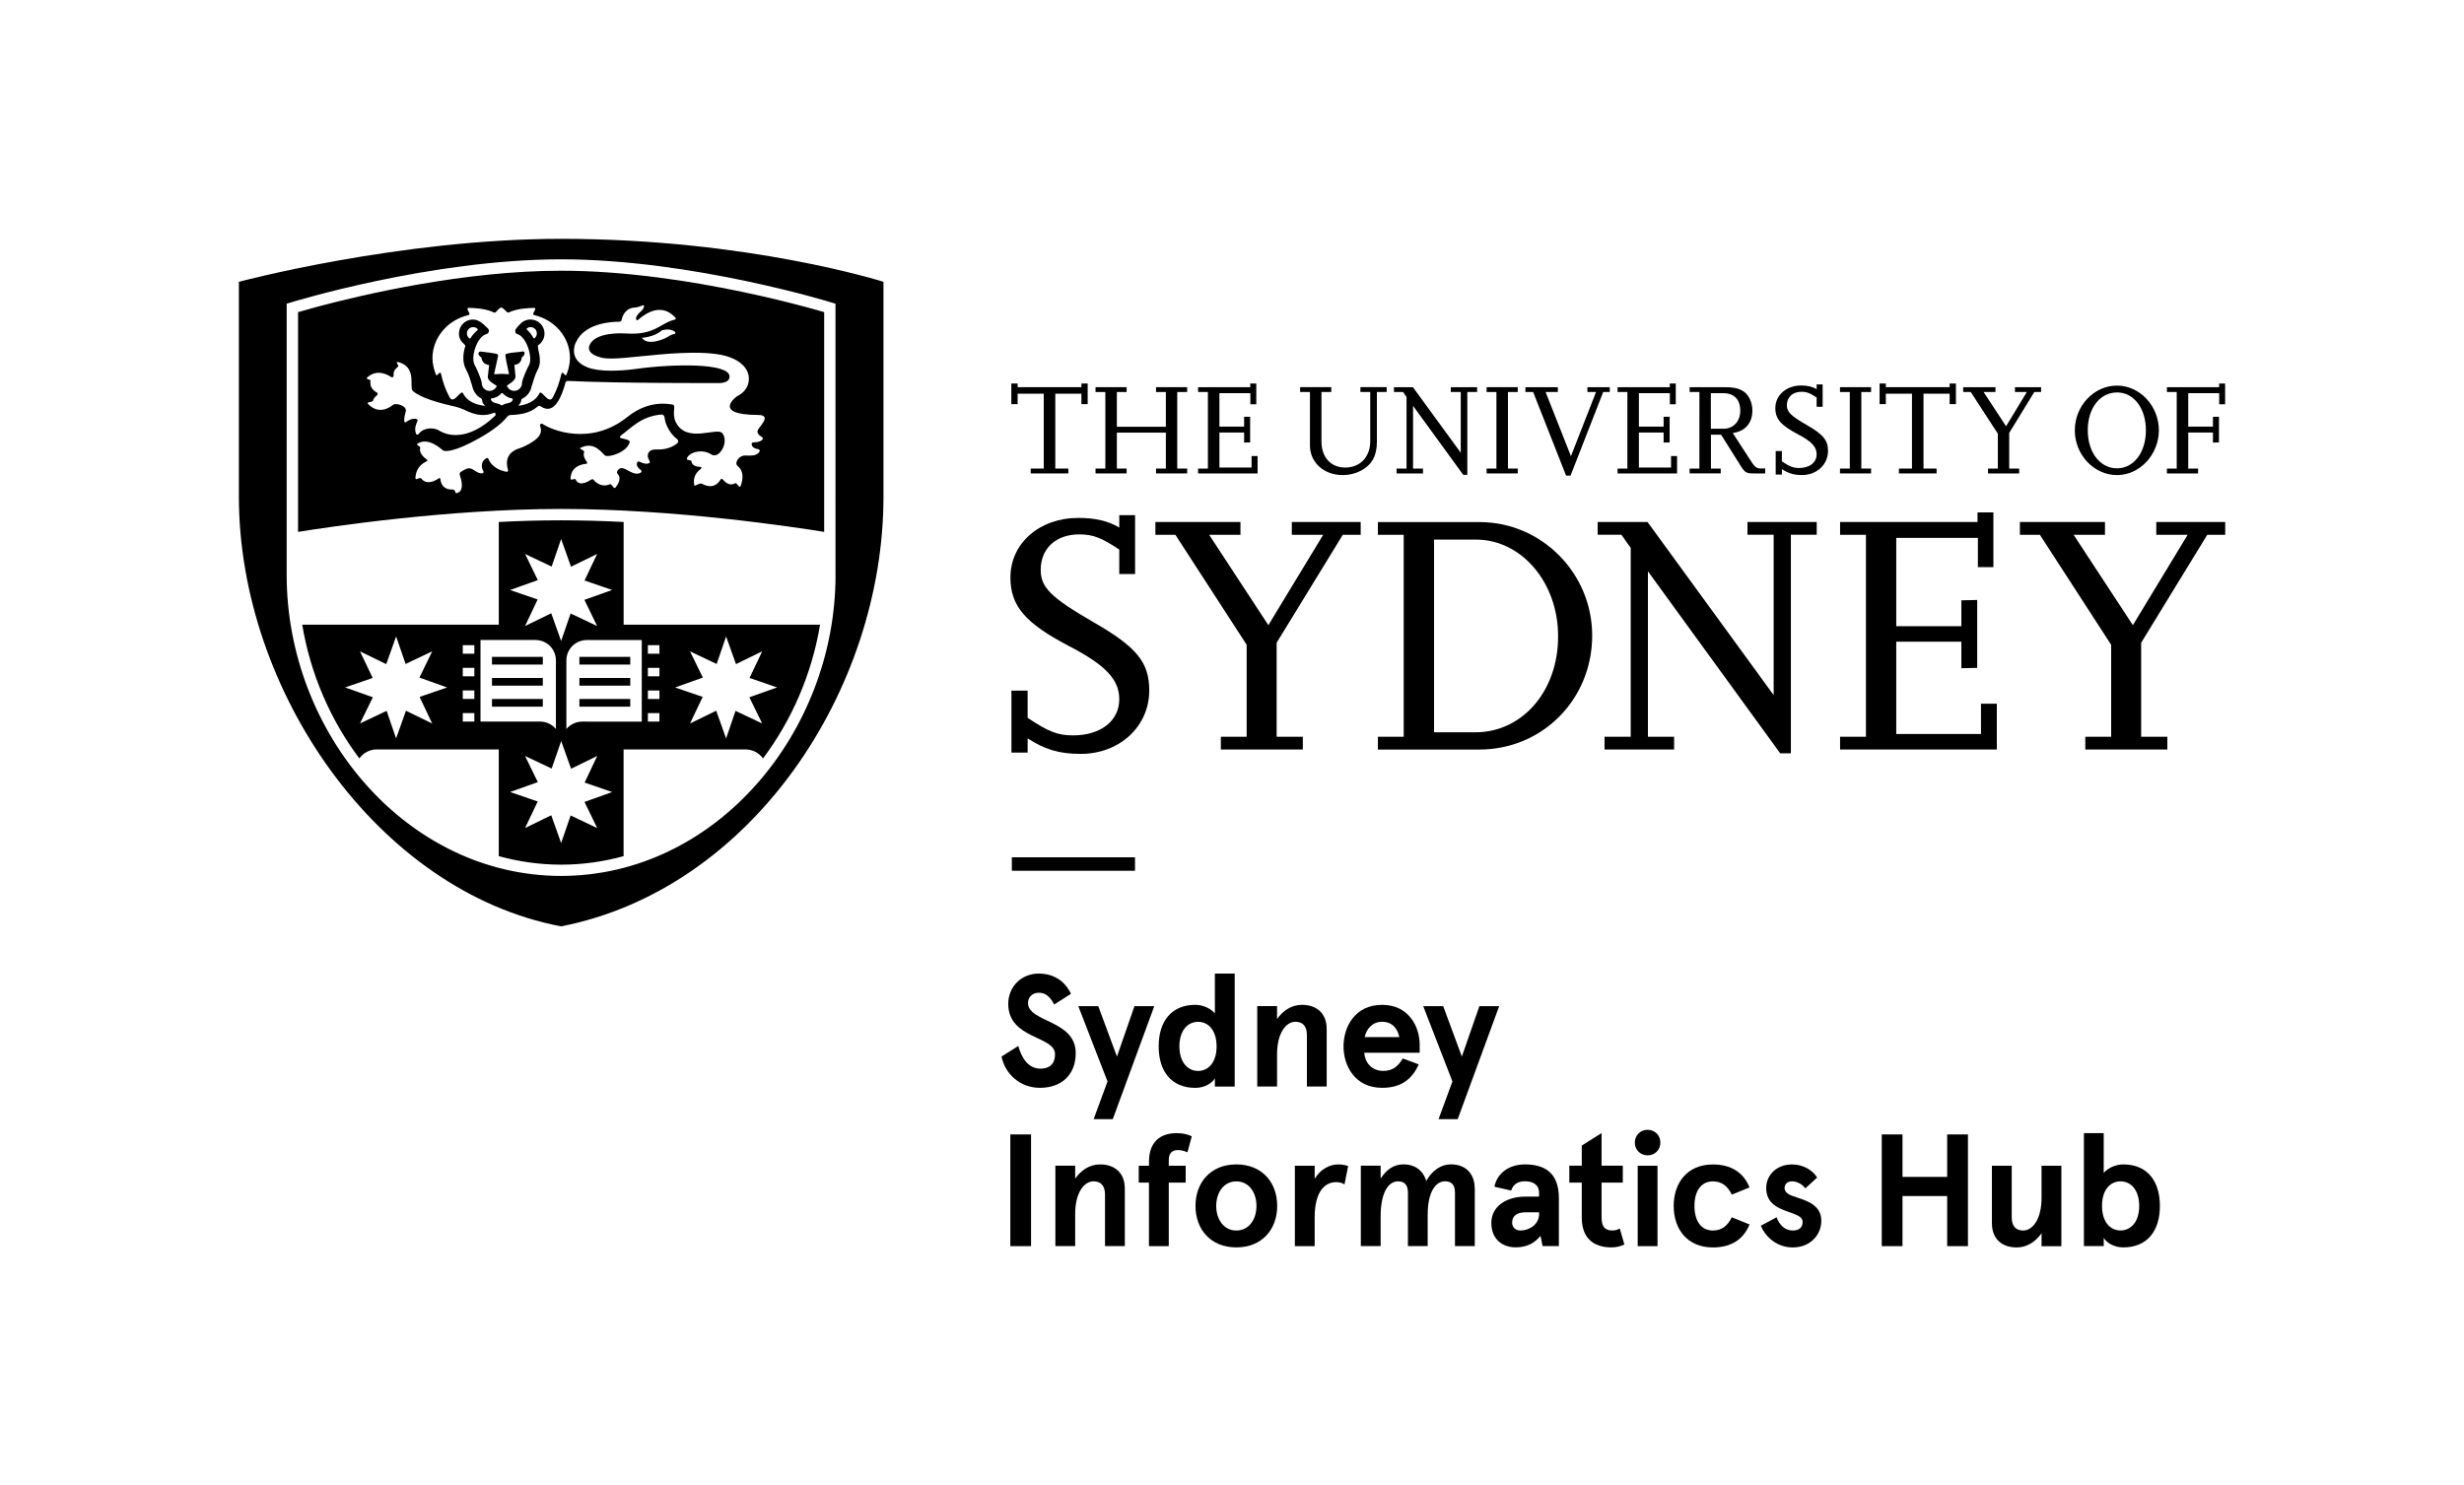 <?xml version="1.0" encoding="utf-8"?>
<!-- Generator: Adobe Illustrator 24.2.0, SVG Export Plug-In . SVG Version: 6.00 Build 0)  -->
<svg version="1.1" id="Layer_1" xmlns="http://www.w3.org/2000/svg" xmlns:xlink="http://www.w3.org/1999/xlink" x="0px" y="0px"
	 viewBox="0 0 532.64 320.97" style="enable-background:new 0 0 532.64 320.97;" xml:space="preserve">
<g>
	<polygon points="230.94,102.36 222.81,102.36 222.81,101.31 225.63,101.31 225.63,85.12 219.98,85.12 219.98,87.38 218.62,87.38 
		218.62,82.92 219.98,82.92 219.98,83.71 233.77,83.71 233.77,82.92 235.12,82.92 235.12,87.38 233.77,87.38 233.77,85.12 
		228.12,85.12 228.12,101.31 230.94,101.31 	"/>
	<polygon points="256.63,102.36 249.9,102.36 249.9,101.31 252.02,101.31 252.02,93.54 241.43,93.54 241.43,101.31 243.54,101.31 
		243.54,102.36 236.82,102.36 236.82,101.31 238.94,101.31 238.94,84.76 236.82,84.76 236.82,83.71 243.54,83.71 243.54,84.76 
		241.43,84.76 241.43,92.27 252.02,92.27 252.02,84.76 249.9,84.76 249.9,83.71 256.63,83.71 256.63,84.76 254.48,84.76 
		254.48,101.31 256.63,101.31 	"/>
	<polygon points="271.85,102.36 258.99,102.36 258.99,101.31 261.11,101.31 261.11,84.76 258.99,84.76 258.99,83.71 270.27,83.71 
		270.27,82.92 271.57,82.92 271.57,87.41 270.29,87.41 270.29,85.01 263.6,85.01 263.6,92.24 268.94,92.24 268.94,90.12 
		270.24,90.1 270.24,95.66 268.94,95.69 268.94,93.52 263.6,93.52 263.6,101.09 270.55,101.09 270.55,98.6 271.85,98.6 	"/>
	<path d="M299.76,84.76h-2.12v10.76c0,3.02-1.07,4.97-3.42,6.24c-1.19,0.62-2.55,0.96-3.93,0.96c-4.1,0-7.12-2.71-7.12-6.41V84.76
		h-2.12v-1.05h6.73v1.05h-2.12v10.68c0,3.42,2.01,5.65,5.14,5.65c3.22,0,5.4-2.29,5.4-5.68V84.76h-2.12v-1.05h5.68V84.76z"/>
	<polygon points="317.19,102.67 316.31,102.67 305.46,87.75 305.46,101.31 307.61,101.31 307.61,102.36 301.9,102.36 301.9,101.31 
		304.05,101.31 304.05,85.83 303.29,84.76 301.33,84.76 301.33,83.71 305.43,83.71 315.77,97.89 315.77,84.76 313.62,84.76 
		313.62,83.71 319.31,83.71 319.31,84.76 317.19,84.76 	"/>
	<polygon points="328.09,102.36 321.36,102.36 321.36,101.31 323.48,101.31 323.48,84.76 321.36,84.76 321.36,83.71 328.09,83.71 
		328.09,84.76 325.97,84.76 325.97,101.31 328.09,101.31 	"/>
	<polygon points="339.5,102.84 338.54,102.84 331.42,84.76 329.75,84.76 329.75,83.71 336.76,83.71 336.76,84.76 334.11,84.76 
		339.59,98.63 345.01,84.76 343.15,84.76 343.15,83.71 347.98,83.71 347.98,84.76 346.56,84.76 	"/>
	<polygon points="362.53,102.36 349.67,102.36 349.67,101.31 351.79,101.31 351.79,84.76 349.67,84.76 349.67,83.71 360.95,83.71 
		360.95,82.92 362.25,82.92 362.25,87.41 360.97,87.41 360.97,85.01 354.28,85.01 354.28,92.24 359.62,92.24 359.62,90.12 
		360.92,90.1 360.92,95.66 359.62,95.69 359.62,93.52 354.28,93.52 354.28,101.09 361.23,101.09 361.23,98.6 362.53,98.6 	"/>
	<path d="M369.84,92.7h2.71c2.15,0,3.64-1.58,3.64-3.9c0-2.43-1.33-3.79-3.7-3.79h-2.66V92.7z M381.57,102.36h-2.4
		c-1.67,0-1.98-0.17-2.91-1.67l-4.21-6.7h-2.2v7.32h2.12v1.04h-6.73v-1.04h2.12V84.76h-2.12v-1.04h7.86c2.74,0,4.29,0.76,5.14,2.51
		c0.37,0.76,0.57,1.61,0.57,2.51c0,2.74-1.53,4.49-4.24,4.89l4.07,6.27c0.68,1.04,1.13,1.38,1.84,1.38h1.1V102.36z"/>
	<path d="M385.18,102.61h-1.33v-5.09h1.33v2.23c1.72,1.16,2.49,1.44,3.73,1.44c2.26,0,3.79-1.19,3.79-2.97c0-1.61-1.1-2.8-4.15-4.38
		c-3.56-1.87-4.78-3.28-4.78-5.6c0-2.8,2.38-4.89,5.57-4.89c1.41,0,2.46,0.26,3.36,0.79v-1.02h1.3v4.83h-1.3v-2
		c-1.44-0.96-2.15-1.24-3.28-1.24c-1.92,0-3.16,1.16-3.16,2.91c0,1.44,0.82,2.26,4.35,4.3c3.53,2.03,4.55,3.28,4.55,5.59
		c0,2.94-2.43,5.2-5.62,5.2c-1.78,0-2.94-0.37-4.35-1.27V102.61z"/>
	<polygon points="404.47,102.36 397.75,102.36 397.75,101.31 399.87,101.31 399.87,84.76 397.75,84.76 397.75,83.71 404.47,83.71 
		404.47,84.76 402.36,84.76 402.36,101.31 404.47,101.31 	"/>
	<polygon points="418.63,102.36 410.49,102.36 410.49,101.31 413.31,101.31 413.31,85.12 407.66,85.12 407.66,87.38 406.31,87.38 
		406.31,82.92 407.66,82.92 407.66,83.71 421.45,83.71 421.45,82.92 422.81,82.92 422.81,87.38 421.45,87.38 421.45,85.12 
		415.8,85.12 415.8,101.31 418.63,101.31 	"/>
	<polygon points="436.48,102.36 429.75,102.36 429.75,101.31 431.87,101.31 431.87,93.77 426.02,84.76 424.38,84.76 424.38,83.71 
		431.36,83.71 431.36,84.76 428.79,84.76 433.65,92.16 438.14,84.76 435.57,84.76 435.57,83.71 441.22,83.71 441.22,84.76 
		439.75,84.76 434.33,93.6 434.33,101.31 436.48,101.31 	"/>
	<path d="M451.31,93.04c0,4.77,2.66,8.22,6.33,8.22c3.62,0,6.24-3.47,6.24-8.22c0-4.75-2.62-8.19-6.22-8.19
		C453.96,84.84,451.31,88.23,451.31,93.04 M448.51,93.06c0-5.31,4.13-9.69,9.13-9.69c4.92,0,9.04,4.41,9.04,9.66
		c0,5.26-4.13,9.69-9.04,9.69C452.66,102.73,448.51,98.32,448.51,93.06"/>
	<polygon points="479.7,82.92 479.7,83.71 468.42,83.71 468.42,84.76 470.54,84.76 470.54,101.31 468.42,101.31 468.42,102.36 
		475.15,102.36 475.15,101.31 473.03,101.31 473.03,93.52 478.37,93.52 478.37,95.69 479.67,95.66 479.67,90.1 478.37,90.12 
		478.37,92.24 473.03,92.24 473.03,85.01 479.72,85.01 479.72,87.41 481,87.41 481,82.92 	"/>
	<path d="M222.14,162.72h-3.5v-13.4h3.5v5.88c4.54,3.05,6.56,3.8,9.83,3.8c5.96,0,9.98-3.13,9.98-7.82c0-4.24-2.91-7.37-10.95-11.54
		c-9.38-4.91-12.58-8.64-12.58-14.78c0-7.37,6.25-12.88,14.67-12.88c3.73,0,6.48,0.67,8.86,2.08v-2.68h3.42v12.73h-3.42v-5.29
		c-3.8-2.53-5.66-3.28-8.64-3.28c-5.07,0-8.34,3.05-8.34,7.67c0,3.8,2.16,5.97,11.47,11.35c9.31,5.36,11.99,8.64,11.99,14.74
		c0,7.75-6.4,13.7-14.82,13.7c-4.69,0-7.74-0.97-11.47-3.35V162.72z"/>
	<polygon points="281.63,162.05 263.91,162.05 263.91,159.3 269.49,159.3 269.49,139.41 254.08,115.63 249.76,115.63 249.76,112.87 
		268.15,112.87 268.15,115.63 261.38,115.63 274.18,135.17 286.03,115.63 279.25,115.63 279.25,112.87 294.14,112.87 294.14,115.63 
		290.27,115.63 275.97,138.97 275.97,159.3 281.63,159.3 	"/>
	<path d="M310,158.33h8.94c10.2,0,17.95-9.01,17.87-20.85c0-11.5-7.89-20.81-17.72-20.81H310V158.33z M297.86,162.05v-2.75h5.58
		v-43.67h-5.58v-2.75h21.97c13.4,0,24.35,11.02,24.35,24.53c0,13.78-10.72,24.65-24.42,24.65H297.86z"/>
	<polygon points="387.13,162.87 384.82,162.87 356.23,123.52 356.23,159.3 361.89,159.3 361.89,162.05 346.85,162.05 346.85,159.3 
		352.51,159.3 352.51,118.46 350.5,115.62 345.36,115.62 345.36,112.87 356.15,112.87 383.41,150.29 383.41,115.62 377.75,115.62 
		377.75,112.87 392.72,112.87 392.72,115.62 387.13,115.62 	"/>
	<polygon points="431.65,162.05 397.77,162.05 397.77,159.3 403.36,159.3 403.36,115.63 397.77,115.63 397.77,112.87 427.48,112.87 
		427.48,110.79 430.91,110.79 430.91,122.62 427.56,122.62 427.56,116.3 409.91,116.3 409.91,135.39 423.99,135.39 423.99,129.8 
		427.41,129.72 427.41,144.4 423.99,144.48 423.99,138.74 409.91,138.74 409.91,158.7 428.23,158.7 428.23,152.15 431.65,152.15 	
		"/>
	<polygon points="466.12,112.87 466.12,115.63 472.9,115.63 461.06,135.17 448.25,115.63 455.03,115.63 455.03,112.87 
		436.64,112.87 436.64,115.63 440.96,115.63 456.37,139.42 456.37,159.3 450.78,159.3 450.78,162.05 468.51,162.05 468.51,159.3 
		462.85,159.3 462.85,138.97 477.14,115.63 481.02,115.63 481.02,112.87 	"/>
	<path d="M180.62,124.33c-0.01,34.08-25.91,65.03-59.31,65.06h-0.02c-33.41-0.04-59.31-30.98-59.32-65.06V65.66l0.87-0.26
		c0.06-0.01,30.1-9.32,58.45-9.33c28.36,0.01,58.45,9.33,58.45,9.33l0.87,0.26V124.33z M121.31,51.64
		c-34.91,0-69.67,9.29-69.67,9.29v46.45c0,41.86,29.98,85.39,69.65,92.91c41.14-8.04,69.69-51.04,69.69-92.91V60.93
		C190.98,60.93,161.86,51.64,121.31,51.64 M145.79,72.21c-0.31,0.05-0.75,0.19-1.24,0.51c-0.93,0.62-4.63,2.16-5.79,0.31
		c0,0,2.6-0.09,4.29-1.59c0,0,1.82-0.62,2.88,0.34C146.05,71.89,146.07,72.16,145.79,72.21 M164.61,94.44
		c0.38,0.2,0.39,0.44,0.11,0.69c-0.29,0.26-0.74,0.49-1.8,0.52c-0.47,0-0.46,0.3-0.42,0.5c0.07,0.49,0.62,0.87,1.38,0.96
		c0.41,0.11,0.48,0.38,0.12,0.77c-0.63,0.66-1.48,0.66-2.91,0.61c-1.35-0.05-2.43,1.59-1.63,2.27c0.53,0.46,1.62,1.48,0.68,4.24
		c-0.3,0.84-0.81-0.77-1.24-0.51c-1.12,0.67-2.1-0.17-2.6-0.77c-0.22-0.26-0.41-0.27-0.56,0c-0.45,0.78-1.63,2.15-4.01,0.87
		c-0.51-0.27-1.58,0.67-1.64,0.35c-0.39-1.85,0.56-2.94,1.37-3.52c0.08-0.06,0.39-0.48-0.13-0.47c-0.81-0.04-1.78-0.3-1.89-1.28
		c-0.01-0.21-1.02-0.16-0.97-0.44c0.24-1.36,3.23-2.34,5.29-0.98c1.74,1.15,3.93-2.78,2.36-4.62c-1.14-1.33-7.79,2.38-10.06-2.43
		c-0.91-1.94,0.23-3.59-0.69-3.73c-0.93-0.13-5.11-1.04-9.76,2.69c-7.85,6.31-16.36,2.87-18.36,1.47c-0.32-0.1-0.62,0.15-0.49,0.47
		c0.32,0.81,0.19,1.57-0.21,2.15c-0.82,1.24-3.64,2.5-4.14,2.64c-3.31,0.97-2.96,3.5-2.61,4.62c0.1,0.34-0.02,0.55-0.38,0.48
		c-1.01-0.19-3.05-0.81-3.85-2.79c-0.09-0.23-0.32-0.24-0.59-0.04c-1.23,0.88-0.8,2.15-0.5,2.71c0.11,0.23,0.05,0.44-0.24,0.47
		c-1.13,0.14-1.94-1.18-2.91-1.08c-0.63,0.06-1.38,0.55-1.78,0.83c-0.2,0.12-0.22,0.44-0.1,0.81c1.23,3.66-0.79,3.78-0.92,3.71
		c-0.14-0.08-0.06-0.69-0.65-0.78c-1.99,0.11-2.56-1.19-2.66-2.14c-0.04-0.31-0.16-0.42-0.37-0.27c-0.76,0.53-2.61,1.56-3.78,0.04
		c-0.16-0.22-0.72,0.01-1.02,0.14c-0.24,0.1-0.25-0.29-0.24-0.42c0.14-2.09,1.56-3.03,2.33-3.39c0.29-0.13,0.32-0.29,0.09-0.45
		c-0.63-0.47-1.74-1.47-1.38-2.57c0.07-0.21-0.93-0.6-0.68-0.78c2.29-1.65,5.22,1.09,5.59,1.39c0.39,0.31,2.47,0.38,7.77-2.6
		c3.37-1.89,5.13-3.46,6.09-4.65c0.12-0.14,0.36-0.39,0.71-0.4c2.14-0.07,4.25-0.39,5.9-1.84c0.27-0.28,0.55-0.11,0.67-0.03
		c3.03,2.11,4.59-2.56,5.22-4.69c0.08-0.43,0.17-0.79,0.63-0.81c11.16,0.54,32.31,0.46,32.31,0.46s2.79,0.22,2.64-1.51
		c-0.22-2.78-11.76-2.72-20.37-1.53c-3.13,0.43-7.67,0.68-10.35-0.36c-1.11-0.43-2.02-1.12-2.52-2.01
		c-0.54-1.13-0.39-1.81-0.29-2.53c0.13-0.52,0.39-1.07,0.75-1.65c2.21-3.41,7.32-3.67,8.9-3.67c0.3,0,0.49-0.13,0.54-0.35
		c0.16-0.79,0.76-2.61,2.9-2.72c0.6-0.04,1.21-0.26,1.59-0.44c0.25-0.11,0.41-0.05,0.37,0.18c-0.06,0.27-0.19,0.64-0.5,0.92
		c-1.5,1.29-1.28,1.88-1.1,2.05c0.1,0.08,0.24,0.04,0.35-0.07c4.55-3.96,7.2-1.34,8.01-0.48c0.13,0.15,0.17,0.39-0.09,0.45
		c-3.09,0.69-4.29,3.45-10.59,3c-0.77-0.05-5.93-0.31-7.58,2.03c-0.95,1.36-0.29,2.62,2.5,3.24c2.12,0.46,7.06-0.26,9.39-0.44
		c2.28-0.19,12.22-1.43,17.43,0.07c2.2,0.63,5.4,2.39,4.76,5.72c-0.42,2.1-2.44,2.93-2.44,2.93s-5.72,4.02,4.53,4.07
		c3.18,0.01,0.05,2.63-0.11,3.4C163.6,93.65,164.12,94.15,164.61,94.44 M146.44,95.8c-0.8,0.7-2.22,1.46-4.48,1.38
		c-0.95-0.04-1.41,0.23-1.65,0.52c-0.14,0.19-0.23,0.43-0.25,0.48c-0.13,0.47,0.04,0.97,0.29,1.37c0.24,0.34,0.15,0.57-0.22,0.66
		c-0.37,0.1-0.86,0.11-1.83-0.36c-0.43-0.2-0.55,0.06-0.6,0.26c-0.16,0.47,0.15,1.05,0.78,1.47c0.32,0.29,0.26,0.56-0.24,0.74
		c-0.85,0.3-1.62-0.09-2.87-0.79c-0.73-0.41-1.3-0.47-1.79,0.11c-0.28,0.32-0.26,0.63-0.09,0.79c0.49,0.48,0.78,1.45-0.43,2.97
		c-0.4,0.5-0.84-0.89-1.2-0.72c-1.66,0.77-3.02-0.24-3.53-0.94c-0.11-0.14-0.34-0.19-0.63,0c-0.83,0.56-2.6,1.47-3.29-0.12
		c-0.11-0.23-1.08,0.36-1.07-0.1c0.04-2.64,2.34-3.14,3.32-3.23c0.3-0.03,0.36-0.18,0.2-0.42c-0.39-0.57-0.86-1.25-0.6-2.05
		c0.18-0.59-1.33-0.72-0.71-1.02c3.03-1.51,4.73,1.38,5.25,1.69c0.88,0.5,4.84-0.78,5.32-2.92c0.1-0.42-0.92-0.61-1.94-0.86
		c-0.18-0.04-0.29-0.28,0.05-0.55c2.4-1.78,4.33-4.1,8.67-4.53c0.53-0.06,0.74,0.38,0.75,0.59c0.08,0.67,0.26,1.33,0.55,1.95
		c0.63,1.33,1.38,2.16,2.15,2.76C146.7,95.21,146.65,95.61,146.44,95.8 M89.73,90.53c-0.92,0-1.3,0.3-1.98,0.73
		c-0.42,0.3-0.55-0.53-0.05-2.23c0.4-1.33-2.21-2.05-2.83-1.43c-0.88,0.69-3.13,2.03-5.32-0.28c-0.44-0.46,1-0.31,1.09-0.71
		c0.13-0.6,0.67-0.96,0.9-1.2c0.13-0.18,0.13-0.46-0.1-0.56c-0.68-0.36-1.6-1.14-1.34-2.58c0.03-0.2-1.15-0.27-0.75-0.63
		c2.06-1.91,4.31-0.72,5.22-0.11c0.16,0.06,0.48,0.09,0.51-0.22c0.07-0.62-0.25-1.03,0.99-2.06c0.24-0.2-0.72-1.03-0.05-0.99
		c4.27,1.07,2.34,5.5,3.23,6.28c1.63,1.45,5.57,2.6,9.28,3.4c0.32,0.07,1.47,0.48,1.71,0.6c3,1.53,4.83,1.38,6.45,0.74
		c0.52-0.2,0.51,0.46,0.33,0.62c-5.95,5.67-10.47,4.23-12.07,3.2c-1.11-0.71-3.39-0.74-4.44,0.72c-0.18,0.18-0.5,0.29-0.63-0.18
		c-0.32-1.09,0.03-1.8,0.35-2.59C90.41,90.65,89.91,90.53,89.73,90.53 M101.71,73.12c-0.03,0.05-0.17,0.1-0.28,0.02
		c-0.3-0.25-0.5-0.63-0.5-1.06c0-0.74,0.6-1.35,1.35-1.35c0.36,0,0.69,0.14,0.94,0.38c0.1,0.07,0.04,0.25-0.01,0.3
		C102.62,71.88,102.11,72.47,101.71,73.12 M110.82,86.49c-0.32,0.85-1.53,0.57-2.17,1.1c-0.07,0.06-0.26,0.06-0.32,0.02
		c-0.64-0.54-1.84-0.28-2.22-1.21c-0.03-0.07-0.03-0.22,0.14-0.25c0.85-0.1,1.6-0.51,2.15-1.11c0.05-0.06,0.19-0.11,0.31,0.03
		c0.49,0.55,1.19,0.95,1.96,1.08C110.76,86.16,110.9,86.24,110.82,86.49 M113.88,71.25c-0.05-0.04-0.04-0.22,0.03-0.26
		c0.22-0.17,0.49-0.26,0.79-0.26c0.75,0,1.35,0.6,1.35,1.35c0,0.42-0.19,0.8-0.49,1.05c-0.08,0.07-0.23-0.01-0.26-0.08
		C114.91,72.35,114.43,71.73,113.88,71.25 M101.25,68.13c0.86-0.2-0.99-1.62,0.22-1.56c0.79,0.04,3.39,0.05,5.35,1.01
		c0.38,0.16,0.6-0.55,1.35-1.03c0.06-0.04,0.24-0.11,0.37,0c0.77,0.48,1.05,1.17,1.42,1.01c1.95-0.94,4.53-0.94,5.31-0.99
		c1.26-0.08-0.64,1.36,0.22,1.56c4.43,1.03,7.72,4.79,7.72,9.26c0,1.3-0.32,2.51-0.76,3.63c-0.24,0.61-0.88-1.12-1.11-0.11
		c-0.43,1.82-0.88,3.19-1.84,5.01c-0.92,1.71-2.44-1.87-2.91-0.86c-0.86,1.8-2.87,2.43-4.27,2.64c-0.16,0.02-0.31,0-0.12-0.19
		c0.07-0.07,0.41-0.38,0.5-1.02c0.01-0.07-0.03-0.17,0.12-0.24c1.06-0.5,1.86-1.49,2.09-2.67c0.34-1.1,0.78-2.67,1.32-3.64
		c1.2-2.14-0.26-4.73,0.11-5.3c0.82-0.54,1.37-1.47,1.37-2.53c0-1.67-1.36-3.03-3.03-3.03c-0.91,0-1.72,0.4-2.26,1.02l-0.09,0.08
		c-0.28,0.29-0.55,0.6-0.79,0.92c-0.27,0.35-0.21,0.99,0.26,1.12c2.06,0.54,3.42,5.19,2.57,6.69c-0.38,0.67-1.52,3.17-1.52,3.9
		c0,0.94-0.75,1.7-1.69,1.7c-0.72,0-1.32-0.44-1.58-1.1c0,0,0.03-0.06,0.03-0.07c0.57-0.36,1.83-1.11,1.83-1.9l-0.25-2.54
		c1.03-0.12,1.5-0.68,1.63-1.66c0.09-0.06,0.18-0.13,0.26-0.2c0.34-0.31,0.57-1.16-0.16-1.04c-1.05,0.2-2.24,0.16-3.38,0.48
		c-0.16,0.04-0.27,0.18-0.29,0.33c-0.05,0.22,0.62,3.3,0.77,3.98c0.01,0.08-0.04,0.12-0.08,0.12c-0.46-0.04-1.3-0.08-1.51-0.08
		c-0.2,0-1.01,0.05-1.5,0.09c-0.05,0-0.12-0.06-0.1-0.12c0.16-0.73,0.83-3.79,0.83-3.79c0.02-0.12,0-0.26-0.07-0.37
		c-0.22-0.29-3.22-0.55-3.63-0.62c-0.17-0.03-0.34,0.03-0.45,0.18c-0.3,0.42,0.22,0.89,0.56,1.09c0.13,0.94,0.62,1.49,1.62,1.62
		c0.01,0.01,0.03,0.04,0.04,0.05c-0.03,0.17-0.29,2.53-0.29,2.54c0,0.81,1.24,1.5,1.86,1.86c0.03,0.04,0.08,0.1,0.09,0.15
		c-0.3,0.59-0.88,1.01-1.56,1.01c-0.94,0-1.69-0.76-1.69-1.7c0-0.6-1.12-3.22-1.54-3.93c-0.9-1.55,0.44-6.13,2.58-6.67
		c0.46-0.11,0.7-0.79,0.34-1.14c-0.9-0.89-1.93-2-3.29-2c-1.67,0-3.02,1.36-3.02,3.03c0,1.92,1.47,2.22,1.37,2.75
		c-0.59,1.78-0.6,3.72,0.2,5.08c0.55,0.95,0.97,2.46,1.31,3.54c0.2,1.11,0.88,2.06,1.83,2.61c0.47,0.27,0.24,0.64,0.44,1.04
		c0.09,0.19,0.24,0.32,0.36,0.42c0.2,0.15,0.05,0.19-0.12,0.17c-1.41-0.18-3.59-0.77-4.49-2.67c-0.47-1.01-2.01,2.57-2.92,0.86
		c-0.97-1.82-1.41-3.19-1.84-5.01c-0.24-1.01-0.87,0.72-1.11,0.11c-0.44-1.13-0.76-2.34-0.76-3.63
		C93.53,72.92,96.82,69.16,101.25,68.13 M160.62,63.14c-10.96-2.31-25.42-4.61-39.33-4.61c-20.88-0.01-42.96,5.19-52.65,7.78
		c-1.93,0.52-3.37,0.93-4.21,1.18V115c6.28-1.01,32.25-4.96,56.86-4.96c24.62,0,50.58,3.94,56.87,4.96V67.49
		c-0.85-0.25-2.28-0.66-4.22-1.18C170.71,65.45,166.1,64.29,160.62,63.14 M138.73,138.38v17.65c-3.48,0-12.66-0.01-12.84-0.01
		c-1.39,0-2.63,0.62-3.46,1.6v-14.79c0-2.5,1.96-4.45,4.49-4.45c0.22,0,0.47-0.03,0.69,0H138.73z M140.05,154.18h2.5v1.83h-2.5
		V154.18z M140.05,149.29h2.5v1.84h-2.5V149.29z M140.05,144.4h2.5v1.83h-2.5V144.4z M140.05,139.5h2.5v1.84h-2.5V139.5z
		 M149.16,140.83l5.76,2.73l2.04-5.95l2.14,5.98l5.66-2.76l-2.73,5.75l5.96,2.05l-6,2.13l2.77,5.66l-5.76-2.72l-2.04,5.96
		l-2.14-5.99l-5.66,2.76l2.74-5.75l-5.96-2.04l5.99-2.14L149.16,140.83z M129.1,179.04l-5.75-2.73l-2.05,5.97l-2.14-6.01l-5.66,2.77
		l2.73-5.75l-5.96-2.05l5.99-2.14l-2.76-5.65l5.75,2.72l2.06-5.95l2.14,5.99l5.65-2.76l-2.72,5.75l5.96,2.05l-5.99,2.14
		L129.1,179.04z M103.87,156.02v-17.65h11.12c0.21-0.03,0.46,0,0.68,0c2.54,0,4.5,1.95,4.5,4.45v14.79c-0.83-0.98-2.07-1.6-3.46-1.6
		C116.52,156.01,107.35,156.02,103.87,156.02 M102.54,141.34h-2.5v-1.84h2.5V141.34z M102.54,146.23h-2.5v-1.83h2.5V146.23z
		 M102.54,151.12h-2.5v-1.84h2.5V151.12z M102.54,156.01h-2.5v-1.83h2.5V156.01z M93.43,156.43l-5.67-2.76l-2.14,5.99l-2.04-5.96
		l-5.76,2.72l2.78-5.66l-6-2.13l5.96-2.05l-2.74-5.75l5.67,2.76l2.14-5.98l2.05,5.95l5.75-2.73l-2.76,5.67l5.99,2.14l-5.96,2.04
		L93.43,156.43z M113.51,119.78l5.74,2.72l2.05-5.96l2.13,5.99l5.66-2.76l-2.73,5.74l5.96,2.05l-5.99,2.14l2.76,5.66l-5.74-2.72
		l-2.05,5.95l-2.14-5.99l-5.66,2.76l2.72-5.75l-5.96-2.04l6-2.14L113.51,119.78z M134.79,112.86c-4.46-0.23-9-0.36-13.5-0.36
		c-4.48,0-9.02,0.13-13.47,0.36v22.2H65.33c1.77,10.65,6.11,20.62,12.35,28.92c0.84-1.18,2.22-1.95,3.78-1.95h26.36v23.08
		c4.31,1.18,8.81,1.84,13.47,1.84v0.19h0.02v-0.19c4.66,0,9.17-0.65,13.49-1.84v-23.07h26.37c1.55,0,2.92,0.76,3.77,1.94
		c6.23-8.29,10.56-18.27,12.33-28.91h-42.46V112.86z M117.34,142.03h-10.99v1.66h10.99V142.03z M117.34,151.13h-10.99v1.66h10.99
		V151.13z M117.34,146.58h-10.99v1.66h10.99V146.58z M125.25,143.69h10.99v-1.66h-10.99V143.69z M125.25,152.79h10.99v-1.66h-10.99
		V152.79z M125.25,148.24h10.99v-1.66h-10.99V148.24z"/>
	<rect x="218.73" y="185.36" width="26.62" height="2.91"/>
</g>
<g>
	<path d="M227.88,217.19c-0.93-1.79-1.93-2.55-3.35-2.55c-1.31,0-2.31,0.93-2.31,2.21c0,4.21,10.32,3.66,10.32,10.83
		c0,4.73-3.1,7.52-7.73,7.52c-4.38,0-7.56-3.07-8.31-6.76l3.62-2.28c0.72,2.59,2.17,4.9,4.8,4.9c1.86,0,3.14-0.93,3.14-3.14
		c0-4-10.11-3.21-10.11-10.87c0-3.66,2.79-6.55,6.59-6.55c3.21,0,5.66,1.59,6.97,4.38L227.88,217.19z"/>
	<path d="M237.41,217.54l4.04,10.9l3.79-10.9h4.28l-8.97,24.43h-4.14l3-8.14l-6.31-16.28H237.41z"/>
	<path d="M258.41,217.26c1.76,0,3.45,0.9,4.21,1.86v-8.62h4.28v24.43h-4.28v-1.79c-0.48,0.9-2.07,2.07-4.21,2.07
		c-5.24,0-7.94-3.62-7.94-8.97S253.16,217.26,258.41,217.26z M258.99,231.55c2.24,0,4-1.86,4-5.31c0-3.45-1.76-5.31-4-5.31
		c-2.24,0-4.04,1.86-4.04,5.31C254.96,229.68,256.75,231.55,258.99,231.55z"/>
	<path d="M276.06,217.54v2.79c1.28-1.83,3.14-3.07,5.38-3.07c3.11,0,5.35,1.76,5.35,5.24v12.42h-4.28v-11.14
		c0-2.07-1.04-2.86-2.48-2.86c-2.07,0-3.97,2.48-3.97,7.07v6.93h-4.28v-17.39H276.06z"/>
	<path d="M306.88,227.61h-11.97c0.1,1.93,1.45,3.93,4.11,3.93c1.97,0,3.17-0.9,4.21-2.69l3.45,1.28c-1.35,3.07-3.69,5.07-7.9,5.07
		c-5.97,0-8.35-4.87-8.35-8.97s2.38-8.97,8.35-8.97c5.8,0,8.11,4.8,8.11,8.59V227.61z M295.01,224.23h7.49
		c-0.38-1.72-1.45-3.31-3.73-3.31C296.6,220.92,295.32,222.58,295.01,224.23z"/>
	<path d="M311.97,217.54l4.04,10.9l3.79-10.9h4.28l-8.97,24.43h-4.14l3-8.14l-6.31-16.28H311.97z"/>
	<path d="M222.88,269.43h-4.48v-24.15h4.48V269.43z"/>
	<path d="M232.42,252.04v2.79c1.28-1.83,3.14-3.07,5.38-3.07c3.1,0,5.35,1.76,5.35,5.24v12.42h-4.28v-11.14
		c0-2.07-1.04-2.86-2.48-2.86c-2.07,0-3.97,2.48-3.97,7.07v6.93h-4.28v-17.39H232.42z"/>
	<path d="M246.17,252.04h2.21v-0.9c0-4.24,2.42-6.14,6-6.14c1.35,0,2.48,0.28,3.24,0.69l-0.93,3.45c-0.72-0.31-1.35-0.48-2.07-0.48
		c-1.21,0-1.97,0.62-1.97,2.17v1.21h3.66v3.66h-3.66v13.73h-4.28V255.7h-2.21V252.04z"/>
	<path d="M267.26,251.76c5.59,0,8.83,3.93,8.83,8.97c0,5.04-3.24,8.97-8.83,8.97c-5.59,0-8.83-3.93-8.83-8.97
		C258.43,255.7,261.67,251.76,267.26,251.76z M267.26,266.05c2.76,0,4.35-2.45,4.35-5.31c0-2.86-1.59-5.31-4.35-5.31
		c-2.76,0-4.35,2.45-4.35,5.31C262.91,263.6,264.5,266.05,267.26,266.05z"/>
	<path d="M279.91,269.43v-17.39h4.28v2.83c1.24-2.04,3.17-3.11,5.14-3.11c0.76,0,1.41,0.14,2.1,0.34l-0.79,3.97
		c-0.52-0.31-1.07-0.48-1.79-0.48c-2.48,0-4.66,2.04-4.66,7.66v6.18H279.91z"/>
	<path d="M304.35,269.43v-11.59c0-1.76-0.86-2.42-2.14-2.42c-2.1,0-3.76,2.45-3.76,7.62v6.38h-4.28v-17.39h4.28v2.79
		c1.28-1.93,2.76-3.07,5-3.07c2.14,0,4.11,1.07,4.86,3.59c1.24-2.24,3.17-3.59,5.31-3.59c3.24,0,5.18,2,5.18,5.35v12.32h-4.28
		v-11.59c0-1.76-0.86-2.42-2.14-2.42c-2.07,0-3.76,2.35-3.76,7.25v6.76H304.35z"/>
	<path d="M323.05,256.59c0.55-2.86,3.07-4.83,6.62-4.83c4.14,0,7.31,1.72,7.31,7.28v10.38h-3.52l-0.45-2.21
		c-1.21,1.48-2.86,2.48-5.35,2.48c-2.97,0-5.28-1.83-5.28-5.28c0-3.45,3.04-5.69,7.42-5.69h2.9v-0.76c0-1.93-1.45-2.55-3.04-2.55
		c-1.21,0-2.45,0.38-3,2L323.05,256.59z M328.67,266.05c1.97,0,4.04-1.35,4.04-3.59v-0.35h-2.86c-1.83,0-2.97,0.69-2.97,2.24
		C326.87,265.19,327.46,266.05,328.67,266.05z"/>
	<path d="M351.14,269.08c-0.97,0.45-1.9,0.62-2.83,0.62c-3.93,0-6.38-2.1-6.38-6.42v-7.59h-2.69v-3.66h2.69v-4.35l4.28-2.69v7.04
		h4.59v3.66h-4.59v7.52c0,2.14,0.83,2.83,2.28,2.83c0.59,0,1.07-0.1,1.66-0.41L351.14,269.08z"/>
	<path d="M356.16,244.28c1.59,0,2.76,1.21,2.76,2.76s-1.17,2.76-2.76,2.76c-1.59,0-2.76-1.21-2.76-2.76S354.58,244.28,356.16,244.28
		z M358.3,252.04v17.39h-4.28v-17.39H358.3z"/>
	<path d="M378.19,264.74c-1.31,3.28-4.04,4.97-7.9,4.97c-5.66,0-8.49-4.07-8.49-8.97c0-4.9,2.83-8.97,8.49-8.97
		c3.86,0,6.59,1.69,7.9,4.97l-3.83,1.55c-0.9-1.83-2.14-2.86-4.07-2.86c-2.69,0-4,2.24-4,5.31c0,3.07,1.31,5.31,4,5.31
		c1.93,0,3.17-1.04,4.07-2.86L378.19,264.74z"/>
	<path d="M392.81,254.59l-2.55,2.35c-0.79-1.04-1.93-1.52-2.9-1.52c-0.83,0-1.59,0.48-1.59,1.45c0,0.76,0.62,1.31,1.66,1.69
		c2.38,0.86,6.28,1.62,6.28,5.35c0,3.14-2.42,5.8-6.18,5.8c-3.62,0-6.04-2.55-6.9-4.69l3.42-1.83c0.62,1.69,1.79,2.86,3.48,2.86
		c1.31,0,2.14-0.59,2.14-1.86c0-1.45-2.24-1.76-4.35-2.66c-1.9-0.79-3.52-2-3.52-4.69c0-2.69,2.17-5.07,5.55-5.07
		C389.7,251.76,391.74,252.9,392.81,254.59z"/>
	<path d="M406.78,245.28h4.48v9.18h9.66v-9.18h4.49v24.15h-4.49V258.6h-9.66v10.83h-4.48V245.28z"/>
	<path d="M441.32,269.43v-2.79c-1.28,1.83-3.14,3.07-5.38,3.07c-3.1,0-5.35-1.76-5.35-5.24v-12.42h4.28v11.14
		c0,2.07,1.04,2.86,2.48,2.86c2.07,0,3.97-2.48,3.97-7.07v-6.93h4.28v17.39H441.32z"/>
	<path d="M458.97,269.7c-2.14,0-3.73-1.17-4.21-2.07v1.79h-4.28V245h4.28v8.62c0.76-0.97,2.45-1.86,4.21-1.86
		c5.24,0,7.93,3.62,7.93,8.97C466.91,266.08,464.22,269.7,458.97,269.7z M458.39,255.42c-2.24,0-4,1.86-4,5.31
		c0,3.45,1.76,5.31,4,5.31c2.24,0,4.04-1.86,4.04-5.31C462.42,257.28,460.63,255.42,458.39,255.42z"/>
</g>
</svg>
